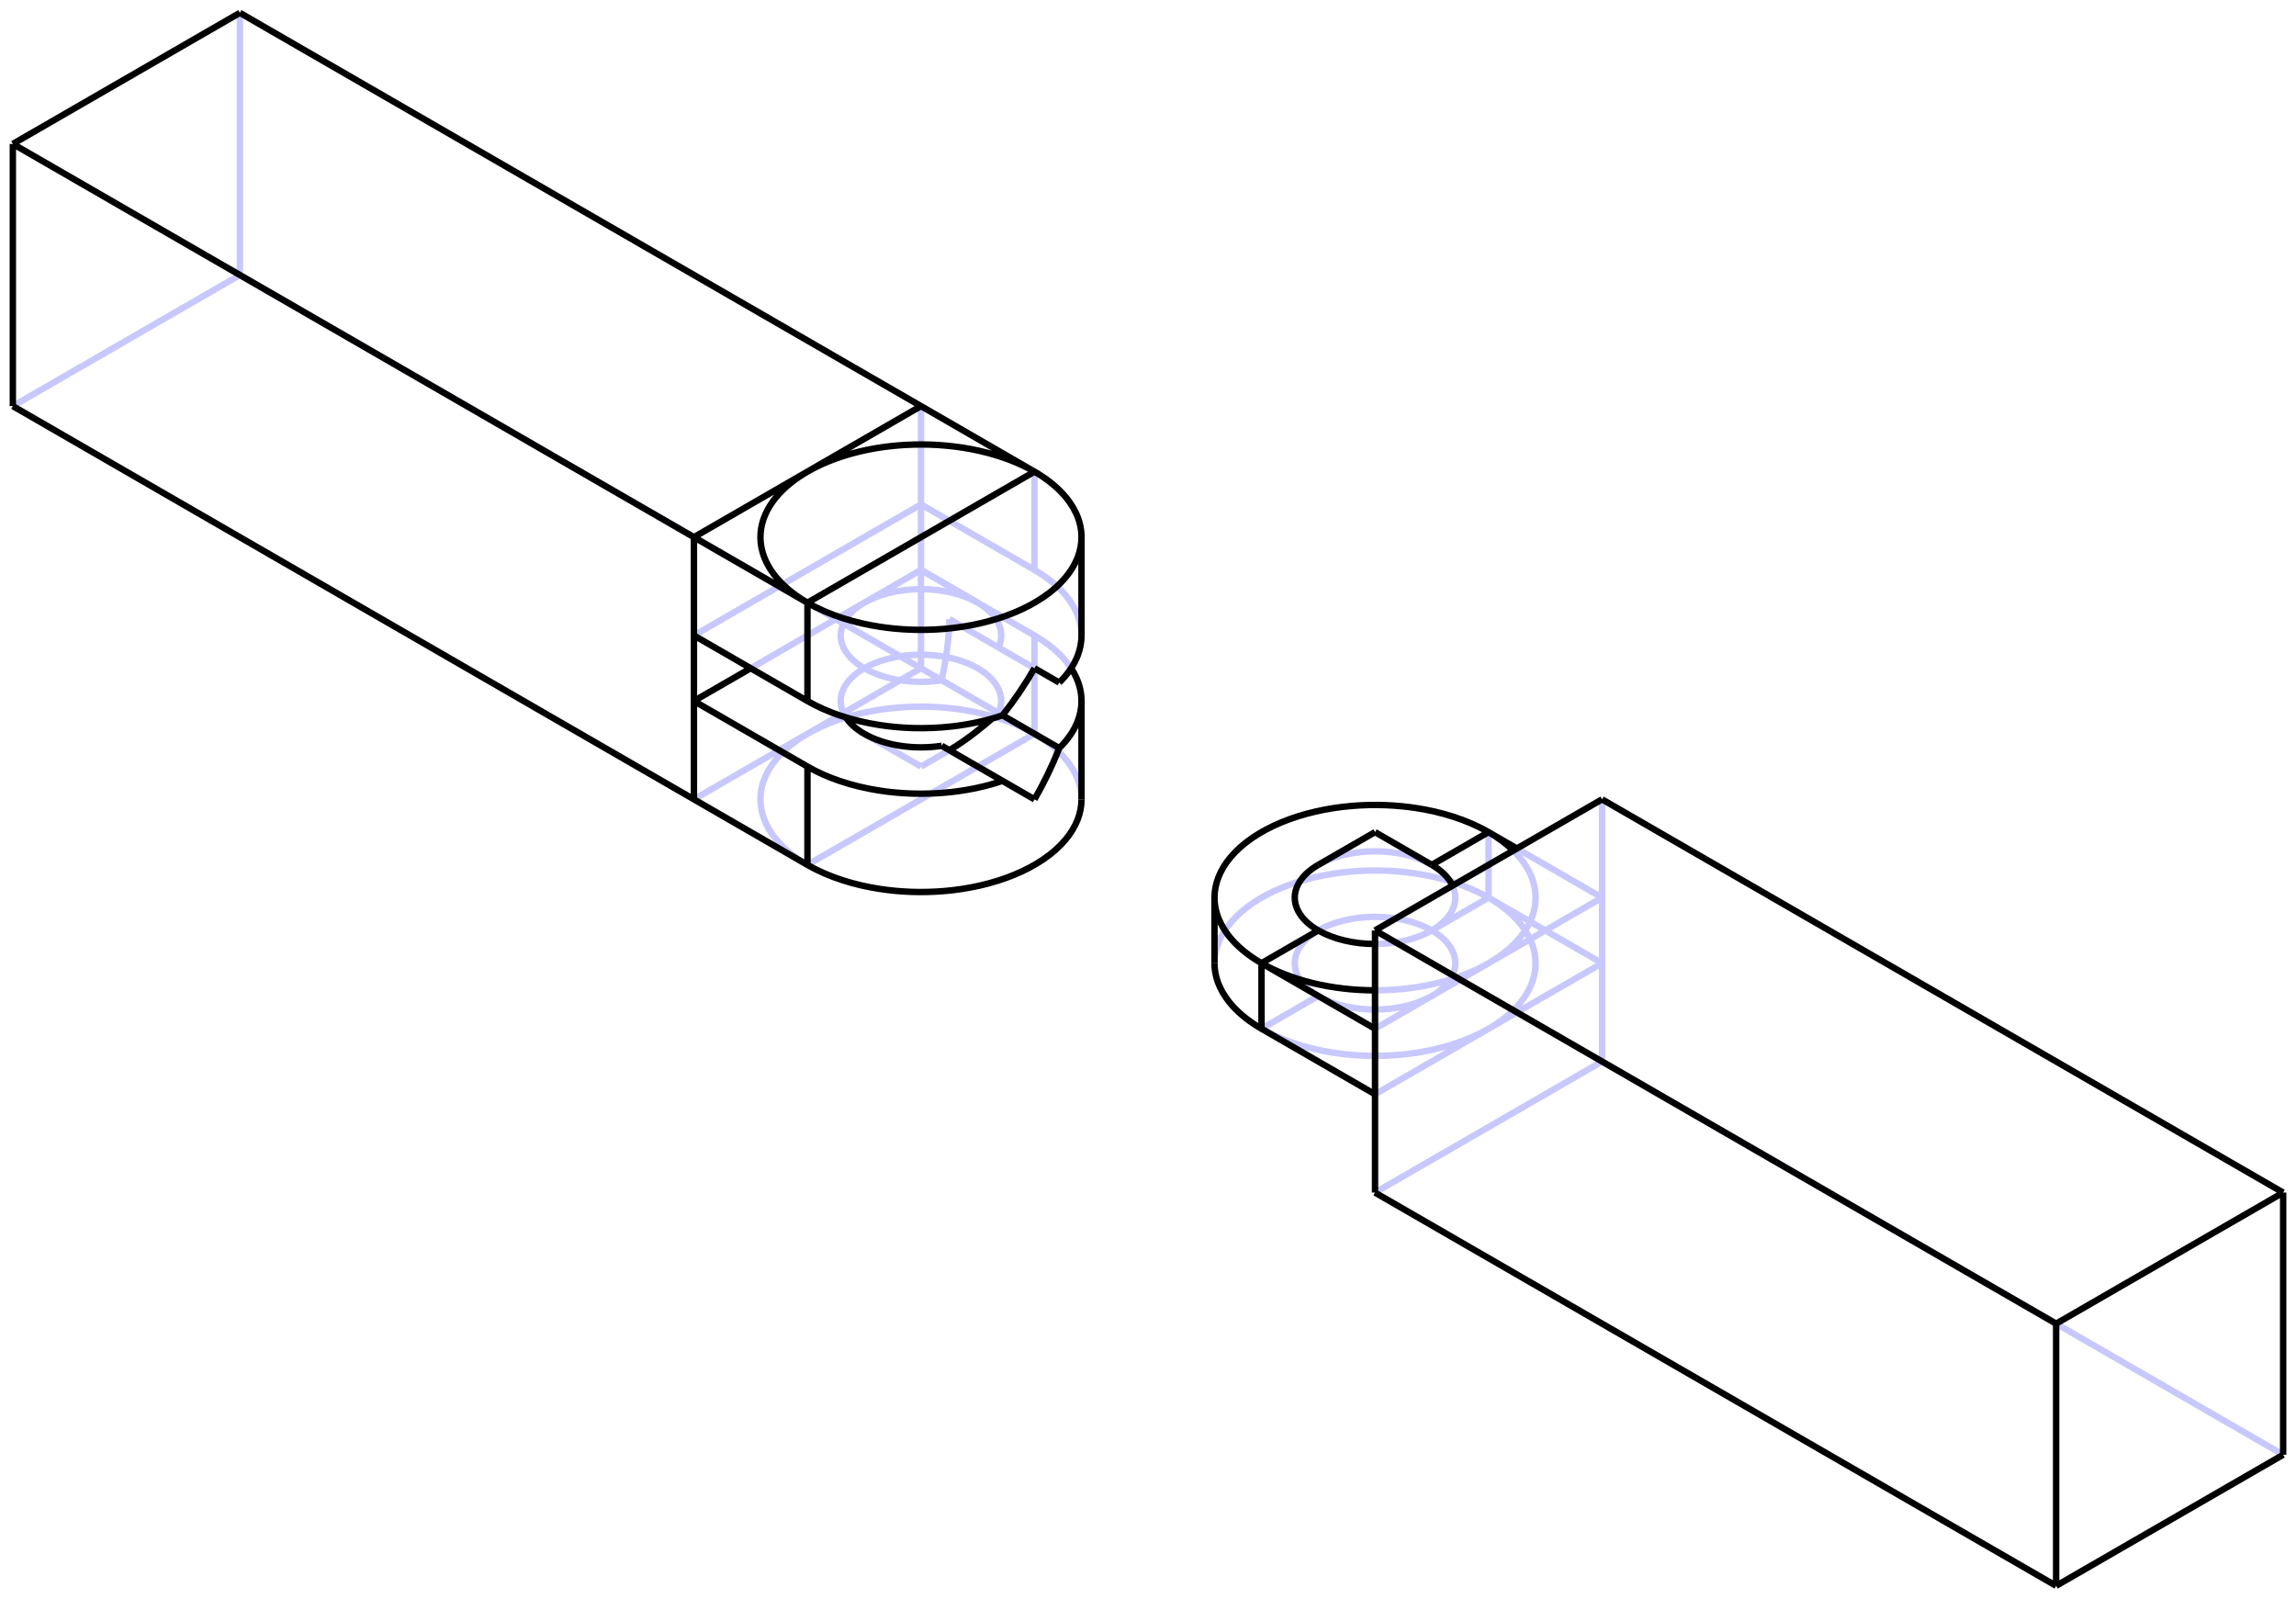 <?xml version='1.0' ?>
<svg xmlns="http://www.w3.org/2000/svg" xmlns:xlink="http://www.w3.org/1999/xlink" version="1.1" width="357.553" height="248.949">
  <style type="text/css">.edge {
  fill: None;
}
.edge.visible {
  stroke: #000000;
}
.edge.hidden {
  stroke: #C8C8FF;
}
</style>
  <g>
    <path class="edge sharp hidden" d="M231.81,149.99 L214.132,160.196 M249.487,139.784 L231.81,149.99 M249.487,124.474 L249.487,139.784 M231.81,149.99 C229.845,151.126 227.335,152.189 224.316,152.966 C222.81,153.354 221.182,153.669 219.468,153.885 C217.756,154.101 215.958,154.218 214.132,154.218 M235.668,132.453 C237.153,133.904 238.218,135.546 238.739,137.234 C239.266,138.921 239.251,140.647 238.762,142.259 C238.277,143.873 237.328,145.371 236.103,146.671 C234.878,147.973 233.386,149.081 231.81,149.99 M236.229,132.129 L249.487,139.784 M249.487,149.99 L249.487,139.784 M249.487,149.99 L249.487,165.299 M249.487,165.299 L355.553,226.537 M249.487,165.299 L214.132,185.712 M249.487,149.99 L231.81,160.196 M231.81,160.196 L214.132,170.402 M222.971,144.887 C224.516,143.997 225.644,142.868 226.206,141.652 C226.773,140.436 226.773,139.133 226.206,137.916 M214.132,147.001 C215.769,147.001 217.405,146.813 218.916,146.451 C220.427,146.09 221.814,145.555 222.971,144.887 M231.81,139.784 L249.487,149.99 M231.81,139.784 L231.81,129.578 M231.81,160.196 C229.946,161.274 227.594,162.285 224.78,163.049 C221.975,163.815 218.702,164.321 215.261,164.409 C211.825,164.503 208.243,164.167 204.977,163.421 C201.704,162.681 198.772,161.539 196.454,160.196 M189.132,149.99 C189.132,148.972 189.32,147.908 189.737,146.835 C190.153,145.761 190.798,144.679 191.684,143.637 C192.568,142.595 193.692,141.594 195.022,140.684 C196.351,139.773 197.885,138.955 199.553,138.265 C201.22,137.573 203.018,137.01 204.859,136.586 C206.7,136.161 208.581,135.875 210.424,135.716 C212.267,135.556 214.071,135.522 215.78,135.588 C217.49,135.653 219.106,135.817 220.603,136.048 C222.469,136.337 224.409,136.772 226.32,137.388 C228.229,138.003 230.108,138.801 231.81,139.784 M231.81,139.784 C234.136,141.122 236.113,142.815 237.395,144.704 C238.039,145.647 238.511,146.636 238.797,147.636 C239.084,148.637 239.185,149.65 239.107,150.642 C238.955,152.628 238.077,154.518 236.751,156.137 C235.427,157.762 233.676,159.12 231.81,160.196 M222.971,134.681 C221.814,134.012 220.428,133.477 218.916,133.116 C217.404,132.754 215.768,132.567 214.132,132.567 C212.496,132.567 210.86,132.754 209.348,133.116 C207.836,133.477 206.45,134.012 205.293,134.681 M231.81,139.784 L222.971,144.887 M222.971,144.887 C224.129,145.555 225.056,146.355 225.681,147.228 C226.308,148.101 226.633,149.045 226.632,149.99 C226.633,150.935 226.308,151.879 225.681,152.752 C225.056,153.625 224.129,154.425 222.971,155.093 M222.971,155.093 C221.814,155.762 220.428,156.297 218.916,156.658 C217.404,157.02 215.768,157.207 214.132,157.207 C212.496,157.207 210.86,157.02 209.348,156.658 C207.836,156.297 206.45,155.762 205.293,155.093 M205.293,155.093 L196.454,160.196 M205.293,155.093 C204.136,154.425 203.209,153.625 202.584,152.752 C201.957,151.879 201.631,150.935 201.632,149.99 C201.631,149.045 201.956,148.101 202.584,147.228 C203.209,146.355 204.136,145.555 205.293,144.887 C206.45,144.219 207.836,143.684 209.348,143.322 C210.86,142.96 212.495,142.773 214.132,142.773 C215.768,142.773 217.404,142.961 218.916,143.323 C220.428,143.684 221.814,144.219 222.971,144.887 M214.132,160.196 L222.971,155.093 M37.355,42.825 L2,63.237 M37.355,2 L37.355,42.825 M37.355,42.825 L143.421,104.062 M143.421,104.062 L125.744,114.268 M125.744,114.268 L108.066,124.474 M143.421,63.237 L143.421,78.547 M143.421,78.547 L143.421,88.753 M143.421,88.753 L143.421,104.062 M143.421,78.547 L125.744,88.753 M125.744,88.753 L108.066,98.959 M125.744,98.959 L116.905,104.062 M143.421,88.753 L125.744,98.959 M161.099,114.268 C158.781,112.925 155.849,111.784 152.576,111.043 C149.31,110.297 145.728,109.962 142.293,110.055 C138.851,110.143 135.579,110.65 132.774,111.415 C129.959,112.18 127.608,113.191 125.744,114.268 M161.099,114.268 L143.421,104.062 M125.744,114.268 C123.878,115.345 122.126,116.702 120.802,118.327 C119.477,119.947 118.599,121.836 118.447,123.823 C118.369,124.815 118.469,125.827 118.756,126.828 C119.042,127.829 119.515,128.817 120.158,129.76 C121.44,131.65 123.417,133.343 125.744,134.681 M161.099,88.753 L143.421,78.547 M161.099,73.443 L161.099,88.753 M161.099,98.959 L161.099,114.268 M161.099,98.959 L143.421,88.753 M168.421,98.959 C168.422,97.644 168.108,96.384 167.572,95.228 C167.022,94.039 166.173,92.824 164.986,91.657 C163.945,90.631 162.643,89.644 161.099,88.753 M161.099,104.062 L155.495,100.827 M155.495,100.827 C156.063,99.61 156.062,98.307 155.495,97.091 C154.934,95.875 153.806,94.746 152.26,93.856 M152.26,93.856 C151.104,93.187 149.717,92.652 148.205,92.291 C146.693,91.929 145.058,91.742 143.421,91.742 C141.785,91.742 140.149,91.929 138.638,92.291 C137.126,92.652 135.739,93.187 134.583,93.856 M134.583,93.856 C133.618,94.412 132.813,95.06 132.21,95.767 C131.607,96.473 131.206,97.236 131.028,98.017 C130.85,98.798 130.895,99.595 131.162,100.367 C131.427,101.139 131.914,101.886 132.596,102.567 C133.955,103.933 136.114,105.027 138.638,105.627 C141.157,106.233 144.023,106.342 146.657,105.93 M146.657,105.93 L156.118,111.393 M166.807,104.062 C166.324,103.32 165.717,102.586 164.986,101.863 C163.945,100.837 162.643,99.85 161.099,98.959 M155.495,111.033 L156.118,111.393 M134.583,104.062 C136.507,102.945 139.082,102.212 141.79,102.01 C144.495,101.801 147.312,102.124 149.671,102.915 C152.037,103.699 153.931,104.946 154.97,106.403 C155.492,107.131 155.807,107.908 155.895,108.693 C155.985,109.479 155.849,110.273 155.495,111.033 M131.729,111.717 C130.88,110.427 130.695,108.995 131.201,107.647 C131.7,106.297 132.89,105.036 134.583,104.062 M168.421,124.474 C168.422,123.134 168.097,121.875 167.57,120.739 C167.07,119.661 166.316,118.541 165.249,117.438 C164.184,116.335 162.802,115.251 161.099,114.268 M161.099,114.268 L125.744,134.681 M161.099,104.062 L147.841,96.407 M155.495,100.827 C153.515,99.684 151.572,98.562 149.907,97.6 C149.155,97.166 148.466,96.769 147.841,96.407 M143.421,88.753 L134.583,93.856 M147.841,96.407 C147.842,97.129 147.806,97.945 147.732,98.856 C147.569,100.872 147.19,103.335 146.657,105.93 M161.099,124.474 L147.841,116.82 M155.495,111.033 Q154.999,111.473 154.508,111.896 M147.841,116.82 C147.842,116.821 147.806,116.8 147.732,116.757 C147.569,116.663 147.19,116.444 146.657,116.136" />
    <path class="edge outline hidden" d="M214.132,160.196 L205.293,155.093 M143.421,88.753 L152.26,93.856 M143.421,119.371 L134.583,114.268 M143.421,119.371 L147.841,116.82" />
    <path class="edge sharp visible" d="M214.132,144.887 L214.132,160.196 M249.487,124.474 L214.132,144.887 M214.132,170.402 L214.132,160.196 M214.132,170.402 L214.132,185.712 M214.132,185.712 L320.198,246.949 M320.198,206.124 L320.198,246.949 M214.132,144.887 L320.198,206.124 M214.132,154.218 C210.859,154.221 207.5,153.835 204.445,153.09 C201.385,152.35 198.647,151.26 196.454,149.99 M196.454,149.99 L214.132,160.196 M231.81,129.578 C233.258,130.413 234.574,131.381 235.668,132.453 M231.81,129.578 L236.229,132.129 M355.553,185.712 L355.553,226.537 M249.487,124.474 L355.553,185.712 M355.553,185.712 L320.198,206.124 M196.454,160.196 L214.132,170.402 M196.454,160.196 L196.454,149.99 M355.553,226.537 L320.198,246.949 M231.81,129.578 L222.971,134.681 M226.206,137.916 C225.644,136.698 224.516,135.571 222.971,134.681 M205.293,144.887 C206.45,145.555 207.837,146.09 209.348,146.451 C210.86,146.813 212.495,147.001 214.132,147.001 M205.293,144.887 L196.454,149.99 M196.454,149.99 C194.752,149.008 193.369,147.923 192.304,146.82 C191.237,145.717 190.484,144.597 189.984,143.52 C189.456,142.383 189.132,141.125 189.132,139.784 M189.132,139.784 C189.132,138.766 189.32,137.702 189.737,136.628 C190.153,135.555 190.798,134.473 191.684,133.431 C192.568,132.389 193.692,131.388 195.022,130.478 C196.351,129.567 197.885,128.749 199.553,128.059 C201.22,127.367 203.018,126.804 204.859,126.38 C206.7,125.955 208.581,125.669 210.424,125.51 C212.267,125.35 214.071,125.316 215.78,125.381 C217.49,125.447 219.106,125.61 220.603,125.842 C222.469,126.13 224.409,126.565 226.32,127.181 C228.229,127.796 230.108,128.595 231.81,129.578 M196.454,160.196 C194.752,159.214 193.369,158.129 192.304,157.027 C191.237,155.923 190.484,154.804 189.984,153.726 C189.456,152.589 189.132,151.331 189.132,149.99 M205.293,134.681 C204.135,135.348 203.208,136.149 202.583,137.022 C201.956,137.895 201.632,138.839 201.632,139.784 C201.632,140.729 201.956,141.673 202.583,142.546 C203.208,143.419 204.135,144.219 205.293,144.887 M37.355,2 L2,22.412 M2,22.412 L2,63.237 M37.355,2 L143.421,63.237 M143.421,63.237 L125.744,73.443 M125.744,73.443 L108.066,83.65 M2,22.412 L108.066,83.65 M2,63.237 L108.066,124.474 M108.066,83.65 L108.066,98.959 M108.066,98.959 L108.066,109.165 M108.066,109.165 L108.066,124.474 M161.099,73.443 C158.781,72.1 155.849,70.959 152.576,70.219 C149.31,69.472 145.728,69.137 142.293,69.231 C138.851,69.318 135.579,69.825 132.774,70.59 C129.959,71.355 127.608,72.366 125.744,73.443 M161.099,73.443 L143.421,63.237 M125.744,93.856 L108.066,83.65 M125.744,73.443 C123.878,74.52 122.126,75.877 120.802,77.502 C119.477,79.122 118.599,81.011 118.447,82.998 C118.369,83.99 118.469,85.003 118.756,86.003 C119.042,87.004 119.515,87.992 120.158,88.935 C121.44,90.825 123.417,92.518 125.744,93.856 M125.744,109.165 L108.066,98.959 M125.744,93.856 L125.744,109.165 M116.905,104.062 L108.066,109.165 M125.744,134.681 L108.066,124.474 M125.744,119.371 L125.744,134.681 M125.744,119.371 L108.066,109.165 M161.099,73.443 L125.744,93.856 M164.957,106.29 C166.321,104.956 167.285,103.513 167.836,102.064 C168.235,101.02 168.422,99.974 168.421,98.959 M164.957,106.29 L161.099,104.062 M125.744,109.165 C127.286,110.056 128.995,110.807 130.77,111.408 C132.792,112.093 134.896,112.584 136.954,112.901 C138.581,113.153 140.326,113.32 142.145,113.374 C144.143,113.433 146.23,113.354 148.321,113.113 C150.99,112.806 153.662,112.23 156.118,111.393 M156.118,111.393 C157.953,109.083 159.619,106.626 161.099,104.062 M161.099,104.062 C162.579,104.917 163.875,105.665 164.957,106.29 M125.744,93.856 C127.445,94.839 129.324,95.637 131.234,96.252 C133.144,96.868 135.084,97.303 136.951,97.592 C138.447,97.823 140.063,97.987 141.773,98.052 C143.483,98.117 145.286,98.084 147.13,97.924 C148.972,97.765 150.854,97.479 152.695,97.054 C154.535,96.63 156.334,96.066 158.001,95.375 C159.668,94.684 161.202,93.866 162.531,92.956 C163.862,92.046 164.985,91.045 165.869,90.003 C166.755,88.961 167.401,87.878 167.817,86.805 C168.234,85.731 168.422,84.667 168.421,83.65 M168.421,83.65 C168.422,82.309 168.097,81.05 167.57,79.914 C167.07,78.836 166.316,77.716 165.249,76.613 C164.184,75.511 162.802,74.426 161.099,73.443 M164.957,116.496 C166.321,115.162 167.285,113.719 167.836,112.271 C168.235,111.227 168.422,110.18 168.421,109.165 M168.421,109.165 C168.422,107.85 168.108,106.59 167.572,105.434 C167.361,104.978 167.106,104.521 166.807,104.062 M156.118,111.393 L164.957,116.496 M146.657,116.136 C144.549,116.464 142.293,116.464 140.186,116.136 C138.078,115.812 136.124,115.16 134.583,114.268 M134.583,114.268 C133.333,113.547 132.353,112.671 131.729,111.717 M156.118,121.599 L146.657,116.136 M125.744,119.371 C127.286,120.262 128.995,121.013 130.77,121.614 C132.792,122.3 134.896,122.79 136.954,123.108 C138.581,123.359 140.326,123.527 142.145,123.58 C144.143,123.639 146.23,123.561 148.321,123.319 C150.99,123.012 153.662,122.436 156.118,121.599 M125.744,134.681 C127.445,135.664 129.324,136.462 131.234,137.077 C133.144,137.693 135.084,138.128 136.951,138.416 C138.447,138.648 140.063,138.812 141.773,138.877 C143.483,138.942 145.286,138.908 147.13,138.749 C148.972,138.589 150.854,138.303 152.695,137.879 C154.535,137.455 156.334,136.891 158.001,136.2 C159.668,135.509 161.202,134.691 162.531,133.781 C163.862,132.871 164.985,131.87 165.869,130.828 C166.755,129.785 167.401,128.703 167.817,127.63 C168.234,126.556 168.422,125.492 168.421,124.474 M161.099,124.474 C162.579,121.911 163.875,119.24 164.957,116.496 M156.118,121.599 Q158.875,123.19 161.099,124.474 M154.508,111.896 C152.875,113.302 151.294,114.543 149.907,115.502 C149.155,116.021 148.466,116.46 147.841,116.82" />
    <path class="edge outline visible" d="M189.132,139.784 L189.132,149.99 M214.132,129.578 L222.971,134.681 M214.132,129.578 L205.293,134.681 M168.421,98.959 L168.421,83.65 M168.421,124.474 L168.421,109.165" />
  </g>
</svg>
